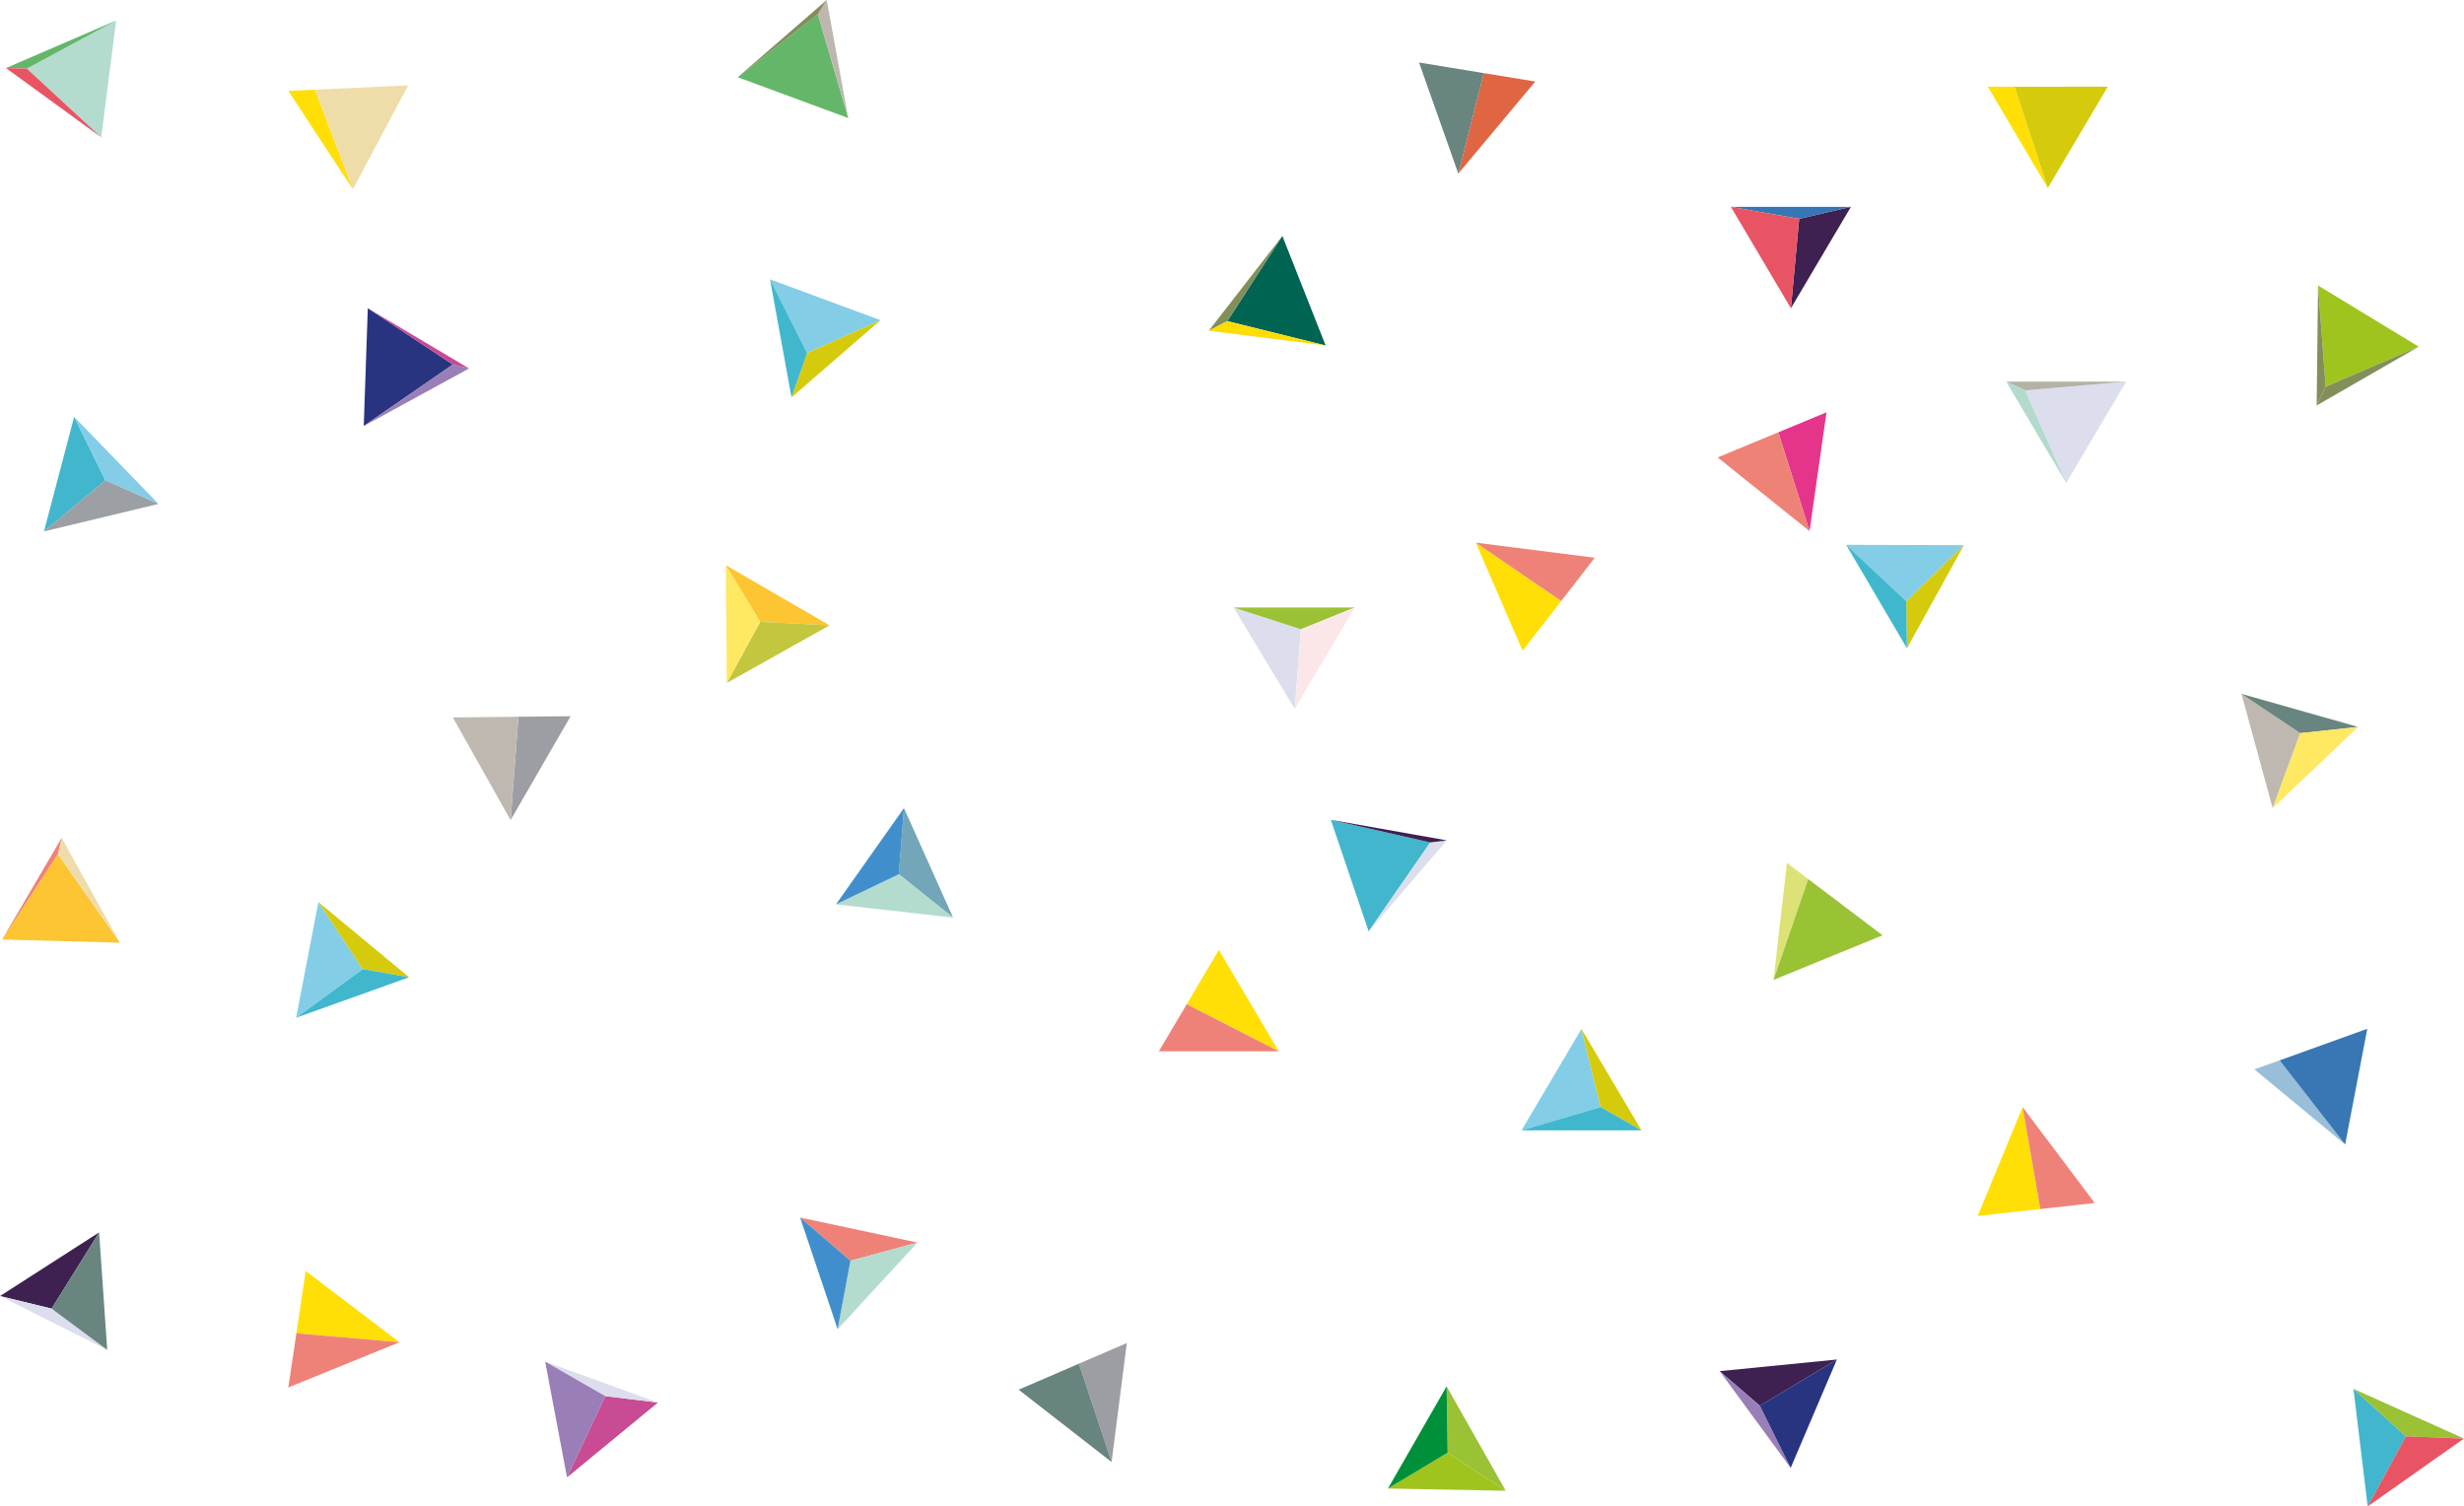 <?xml version="1.0" encoding="utf-8"?>
<!-- Generator: Adobe Illustrator 16.0.0, SVG Export Plug-In . SVG Version: 6.00 Build 0)  -->
<!DOCTYPE svg PUBLIC "-//W3C//DTD SVG 1.1//EN" "http://www.w3.org/Graphics/SVG/1.1/DTD/svg11.dtd">
<svg version="1.1" id="Ebene_2" xmlns="http://www.w3.org/2000/svg" xmlns:xlink="http://www.w3.org/1999/xlink" x="0px" y="0px"
	 width="810.569px" height="495.557px" viewBox="0 0 810.569 495.557" enable-background="new 0 0 810.569 495.557"
	 xml:space="preserve">
<polygon fill="#9AC235" points="476.224,477.878 475.886,456.058 495.335,490.41 "/>
<polygon fill="#9FC41D" points="456.587,489.667 495.335,490.41 476.224,477.878 "/>
<polygon fill="#009039" points="475.886,456.058 476.224,477.878 456.587,489.667 "/>
<polygon fill="#73A6B8" points="295.673,287.591 297.372,265.835 313.528,301.855 "/>
<polygon fill="#B3DBCE" points="275.019,297.494 313.528,301.855 295.673,287.591 "/>
<polygon fill="#418ECC" points="297.372,265.835 295.673,287.591 275.019,297.494 "/>
<polygon fill="#83CDE6" points="265.507,116.143 253.31,91.888 289.657,105.335 "/>
<polygon fill="#D5CB0C" points="260.378,130.726 289.657,105.335 265.507,116.143 "/>
<polygon fill="#40B7CD" points="253.31,91.888 265.507,116.143 260.378,130.726 "/>
<polygon fill="#83CDE6" points="526.562,364.191 500.517,371.847 520.253,338.494 "/>
<polygon fill="#D5CB0C" points="539.991,371.847 520.253,338.494 526.562,364.191 "/>
<polygon fill="#40B7CD" points="500.517,371.847 526.562,364.191 539.991,371.847 "/>
<polygon fill="#FFDF06" points="662.729,28.534 673.653,61.862 653.917,28.509 "/>
<polygon fill="#D5CB0C" points="693.392,28.509 673.653,61.862 662.729,28.534 "/>
<polygon fill="#DDE277" points="594.849,289.187 583.433,322.351 587.839,283.845 "/>
<polygon fill="#9AC235" points="619.306,307.681 583.433,322.351 594.849,289.187 "/>
<polygon fill="#FFDF06" points="390.396,330.343 420.694,345.853 400.955,312.501 "/>
<polygon fill="#EF8278" points="381.218,345.853 420.694,345.853 390.396,330.343 "/>
<polygon fill="#FFDF06" points="671.187,397.726 665.372,364.191 650.581,400.013 "/>
<polygon fill="#EF8278" points="689.101,395.74 665.372,364.191 671.187,397.726 "/>
<polygon fill="#DF6543" points="488.116,24.05 479.737,57.104 505.06,26.82 "/>
<polygon fill="#69857F" points="466.813,20.566 488.116,24.05 479.737,57.104 "/>
<polygon fill="#9C9EA3" points="170.543,235.78 167.969,269.784 187.711,235.599 "/>
<polygon fill="#BEB8B1" points="148.958,236.01 170.543,235.78 167.969,269.784 "/>
<polygon fill="#283480" points="148.958,119.921 119.661,140.136 120.993,101.403 "/>
<polygon fill="#997EB7" points="154.304,121.211 119.661,140.136 148.958,119.921 "/>
<polygon fill="#C74A94" points="120.993,101.403 154.304,121.211 148.958,119.921 "/>
<polygon fill="#64B669" points="269.056,4.669 279.042,38.835 242.689,25.402 "/>
<polygon fill="#BDB7B0" points="271.961,0 279.042,38.835 269.056,4.669 "/>
<polygon fill="#828F5A" points="242.689,25.402 271.961,0 269.056,4.669 "/>
<polygon fill="#DCDEED" points="666.2,128.422 679.708,158.888 699.446,125.536 "/>
<polygon fill="#B3B2A5" points="659.972,125.536 666.2,128.422 699.446,125.536 "/>
<polygon fill="#B2DACD" points="679.708,158.888 659.972,125.536 666.2,128.422 "/>
<polygon fill="#006453" points="403.743,105.646 436.093,113.657 421.849,77.614 "/>
<polygon fill="#828F59" points="397.644,108.798 403.743,105.646 421.849,77.614 "/>
<polygon fill="#FDDD04" points="436.093,113.657 397.644,108.798 403.743,105.646 "/>
<polygon fill="#DCDEED" points="405.79,199.847 427.946,207.003 425.933,233.201 "/>
<polygon fill="#9AC234" points="427.946,207.003 445.673,199.847 405.79,199.847 "/>
<polygon fill="#FCE7E8" points="445.673,199.847 425.933,233.201 427.946,207.003 "/>
<polygon fill="#41B6CD" points="24.39,137.14 34.674,158.027 14.464,174.817 "/>
<polygon fill="#83CDE6" points="34.674,158.027 52.15,165.772 24.39,137.14 "/>
<polygon fill="#9C9FA4" points="52.15,165.772 14.464,174.817 34.674,158.027 "/>
<polygon fill="#3E2051" points="591.864,71.972 608.88,68.051 589.142,101.403 "/>
<polygon fill="#3776B5" points="591.864,71.972 569.403,68.051 608.88,68.051 "/>
<polygon fill="#E95465" points="569.403,68.051 589.142,101.403 591.864,71.972 "/>
<polygon fill="#3E2051" points="578.937,462.453 565.704,451.058 604.272,447.232 "/>
<polygon fill="#997EB7" points="578.937,462.453 589.067,482.88 565.704,451.058 "/>
<polygon fill="#283480" points="589.067,482.88 604.272,447.232 578.937,462.453 "/>
<polygon fill="#FCC531" points="250.074,204.568 238.746,185.917 272.899,205.715 "/>
<polygon fill="#C2C73E" points="239.095,224.669 272.899,205.715 250.074,204.568 "/>
<polygon fill="#FFE862" points="238.746,185.917 250.074,204.568 239.095,224.669 "/>
<polygon fill="#EF8278" points="279.761,414.746 263.208,400.525 301.816,408.759 "/>
<polygon fill="#B3DBCE" points="275.556,437.261 301.816,408.759 279.761,414.746 "/>
<polygon fill="#418ECC" points="263.208,400.525 279.761,414.746 275.556,437.261 "/>
<polygon fill="#83CDE6" points="627.112,197.8 607.315,179.226 646.069,179.341 "/>
<polygon fill="#D5CB0C" points="627.317,213.258 646.069,179.341 627.112,197.8 "/>
<polygon fill="#40B7CD" points="607.315,179.226 627.112,197.8 627.317,213.258 "/>
<polygon fill="#83CDE6" points="119.351,318.804 97.415,334.798 104.744,296.744 "/>
<polygon fill="#D5CB0C" points="134.577,321.482 104.744,296.744 119.351,318.804 "/>
<polygon fill="#40B7CD" points="97.415,334.798 119.351,318.804 134.577,321.482 "/>
<polygon fill="#99BED9" points="749.915,348.82 771.466,376.49 741.61,351.779 "/>
<polygon fill="#3977B4" points="778.761,338.427 771.466,376.49 749.915,348.82 "/>
<polygon fill="#FFDF06" points="103.65,29.499 116.083,62.294 94.845,29.876 "/>
<polygon fill="#EEDDA9" points="134.279,28.076 116.083,62.294 103.65,29.499 "/>
<polygon fill="#FFDF06" points="97.503,438.599 131.411,441.552 100.561,418.097 "/>
<polygon fill="#EF8278" points="94.845,456.427 131.411,441.552 97.503,438.599 "/>
<polygon fill="#FFDF06" points="513.589,197.708 485.479,178.516 500.874,214.083 "/>
<polygon fill="#EF8278" points="524.642,183.472 485.479,178.516 513.589,197.708 "/>
<polygon fill="#E5358B" points="584.989,142.212 595.286,174.72 600.849,135.638 "/>
<polygon fill="#EF8277" points="565.048,150.476 584.989,142.212 595.286,174.72 "/>
<polygon fill="#9C9EA3" points="354.919,448.605 365.682,480.96 370.684,441.804 "/>
<polygon fill="#68847E" points="335.099,457.156 354.919,448.605 365.682,480.96 "/>
<polygon fill="#41B6CD" points="470.505,277.134 450.235,306.396 437.802,269.689 "/>
<polygon fill="#DCDEED" points="475.962,276.453 450.235,306.396 470.505,277.134 "/>
<polygon fill="#3E2051" points="437.802,269.689 475.962,276.453 470.505,277.134 "/>
<polygon fill="#FCC531" points="19.04,280.964 39.46,310.121 0.719,309.058 "/>
<polygon fill="#EEDDAA" points="20.292,275.61 39.46,310.121 19.04,280.964 "/>
<polygon fill="#EF8278" points="0.719,309.058 20.292,275.61 19.04,280.964 "/>
<polygon fill="#B3DBCE" points="8.832,22.568 33.307,45.186 38.211,6.742 "/>
<polygon fill="#64B669" points="1.968,22.386 8.832,22.568 38.211,6.742 "/>
<polygon fill="#E95465" points="33.307,45.186 1.968,22.386 8.832,22.568 "/>
<polygon fill="#9FC41D" points="765.058,127.197 795.677,114.042 762.554,93.92 "/>
<polygon fill="#828F59" points="762.099,133.394 765.058,127.197 762.554,93.92 "/>
<polygon fill="#828F5A" points="795.677,114.042 762.099,133.394 765.058,127.197 "/>
<polygon fill="#41B6CD" points="774.198,456.876 791.468,472.49 778.888,495.558 "/>
<polygon fill="#9AC234" points="791.468,472.49 810.569,473.234 774.198,456.876 "/>
<polygon fill="#E95465" points="810.569,473.234 778.888,495.558 791.468,472.49 "/>
<polygon fill="#BEB8B1" points="737.354,228.252 756.716,241.182 747.63,265.835 "/>
<polygon fill="#68857F" points="756.716,241.182 775.724,239.135 737.354,228.252 "/>
<polygon fill="#FFE862" points="775.724,239.135 747.63,265.835 756.716,241.182 "/>
<polygon fill="#C84B94" points="199.117,459.271 216.45,461.382 186.526,486.011 "/>
<polygon fill="#DCDEED" points="199.117,459.271 179.338,447.927 216.45,461.382 "/>
<polygon fill="#997EB7" points="179.338,447.927 186.526,486.011 199.117,459.271 "/>
<polygon fill="#3E2051" points="16.964,430.49 0,426.357 32.608,405.414 "/>
<polygon fill="#DCDEED" points="16.964,430.49 35.276,444.076 0,426.357 "/>
<polygon fill="#69857F" points="35.276,444.076 32.608,405.414 16.964,430.49 "/>
</svg>
